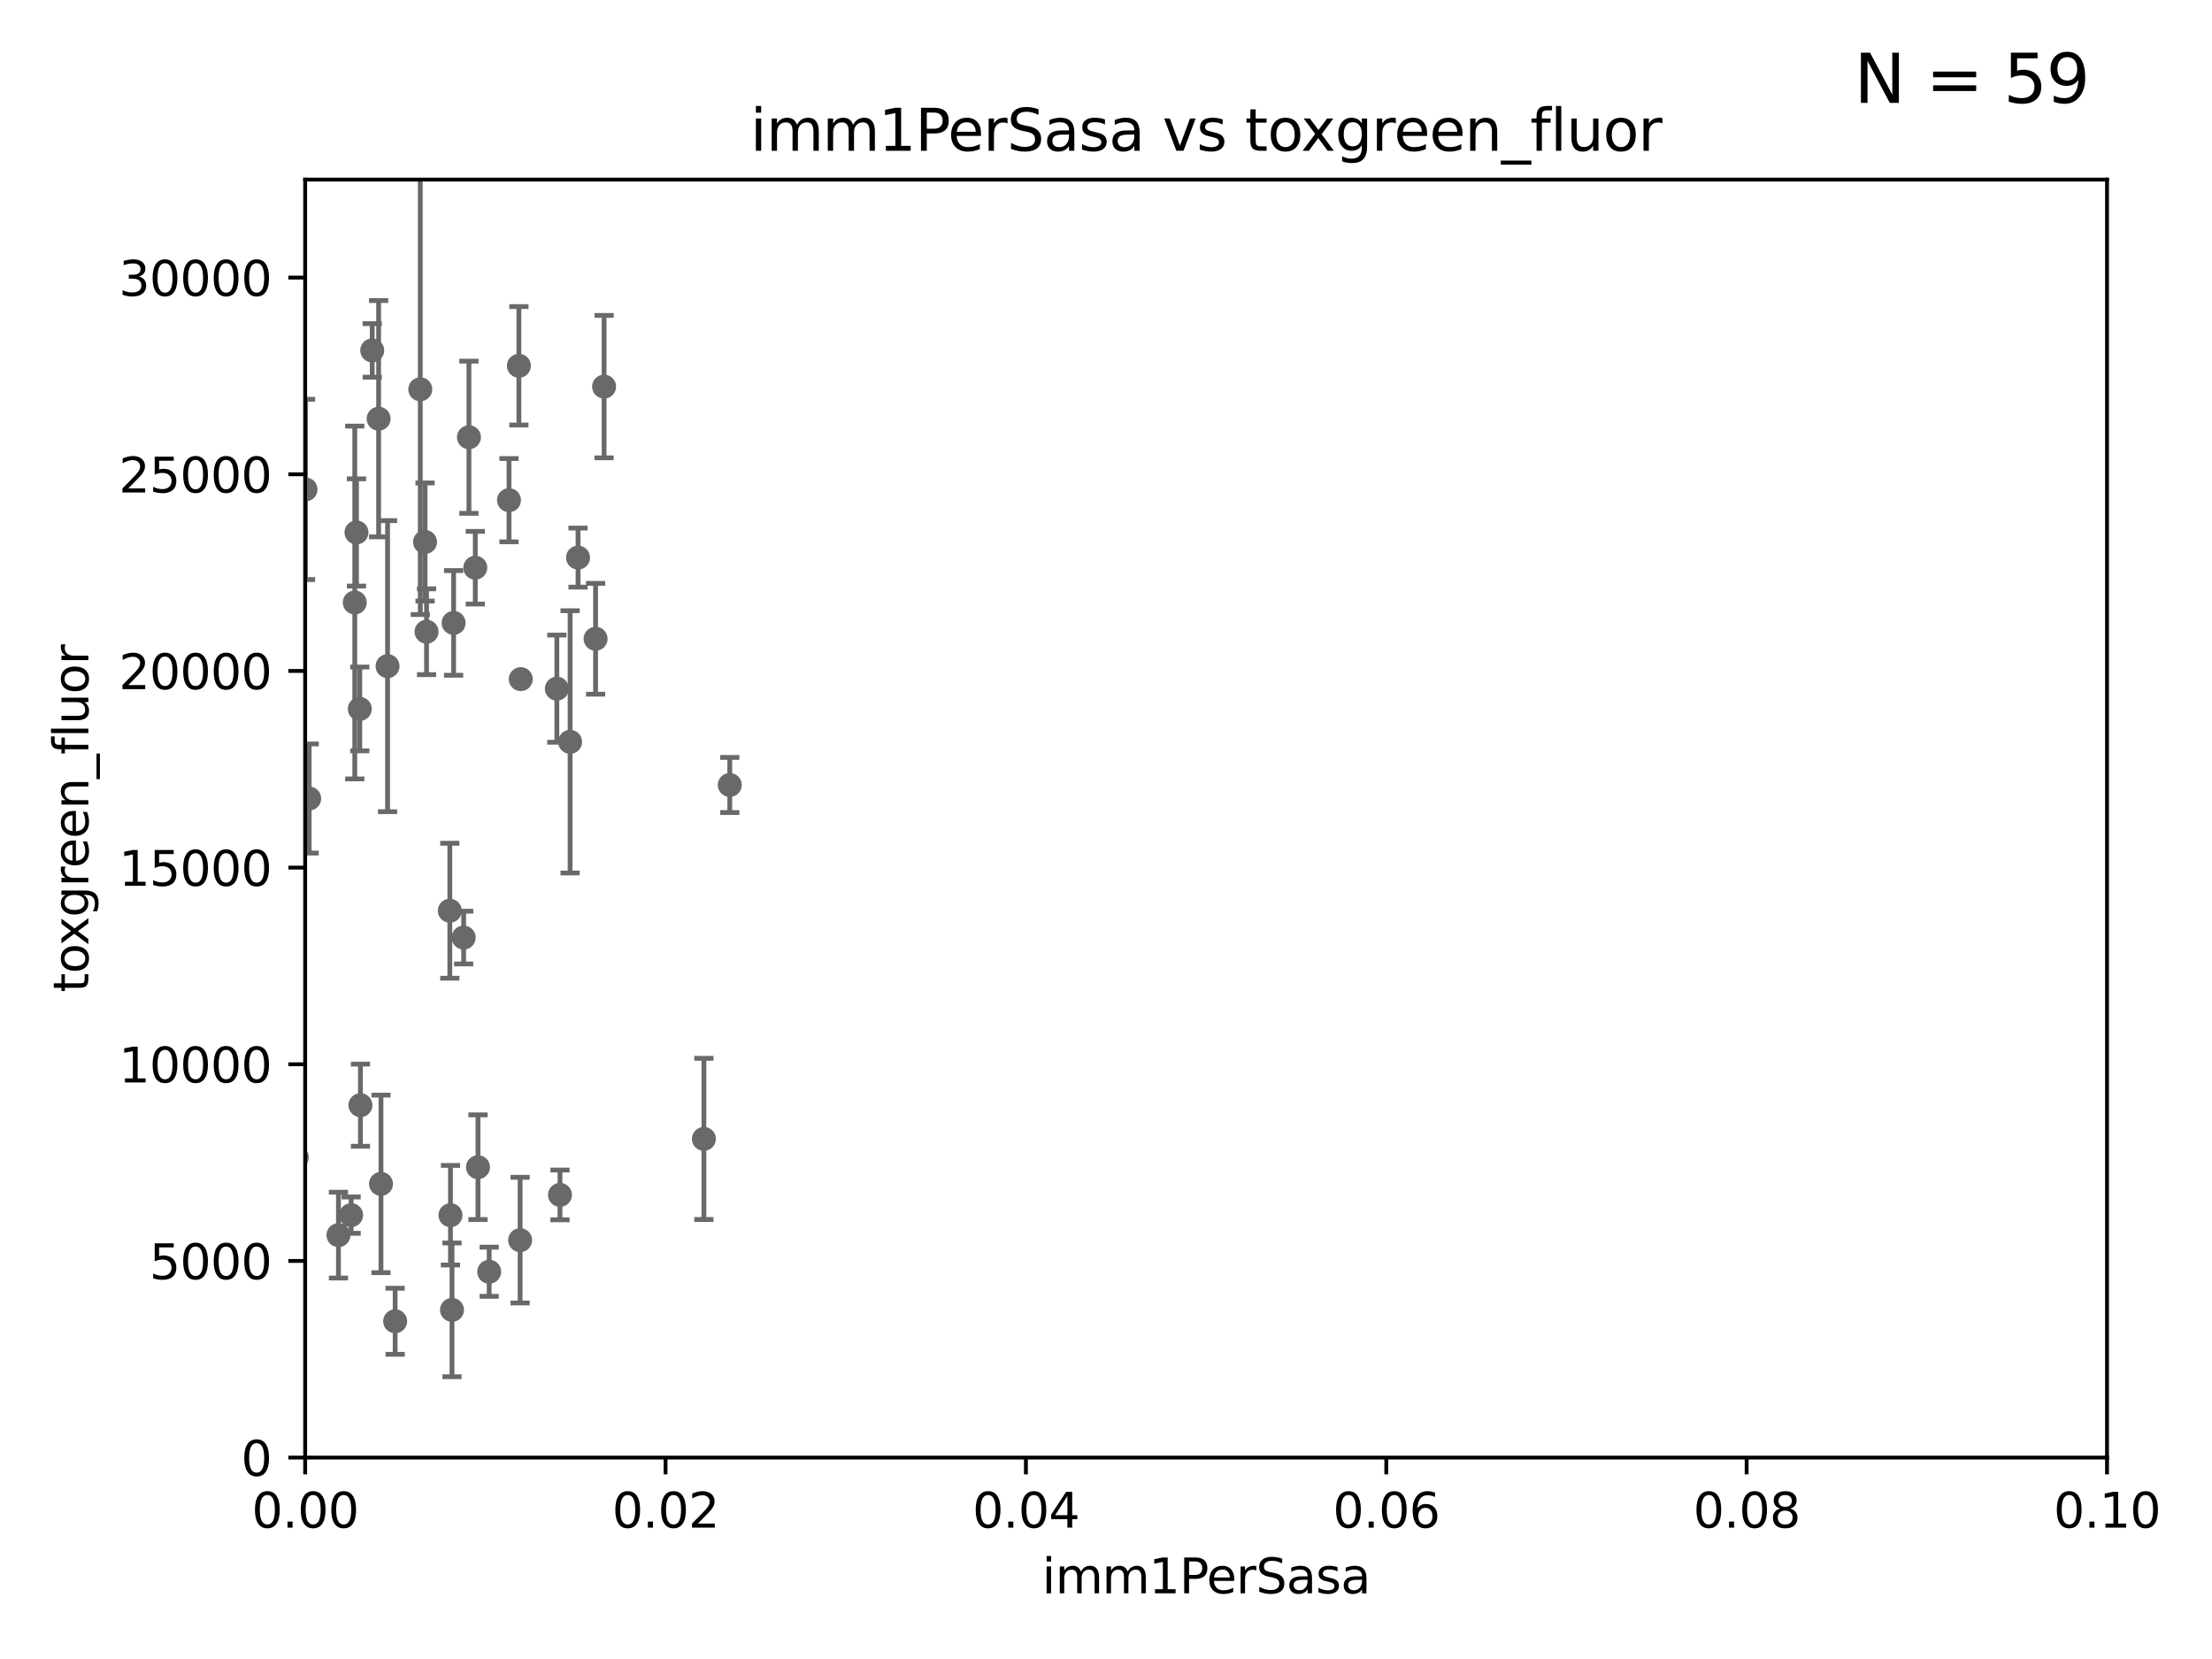 <?xml version="1.0" encoding="utf-8" standalone="no"?>
<!DOCTYPE svg PUBLIC "-//W3C//DTD SVG 1.1//EN"
  "http://www.w3.org/Graphics/SVG/1.1/DTD/svg11.dtd">
<svg xmlns:xlink="http://www.w3.org/1999/xlink" width="460.8pt" height="345.6pt" viewBox="0 0 460.8 345.6" xmlns="http://www.w3.org/2000/svg" version="1.1">
 <defs>
  <style type="text/css">*{stroke-linejoin: round; stroke-linecap: butt}</style>
 </defs>
 <g id="figure_1">
  <g id="patch_1">
   <path d="M 0 345.6 
L 460.8 345.6 
L 460.8 0 
L 0 0 
z
" style="fill: #ffffff"/>
  </g>
  <g id="axes_1">
   <g id="patch_2">
    <path d="M 63.571 303.64 
L 438.93 303.64 
L 438.93 37.411 
L 63.571 37.411 
z
" style="fill: #ffffff"/>
   </g>
   <g id="PathCollection_1">
    <defs>
     <path id="m3b011ec92b" d="M 0 1.118 
C 0.297 1.118 0.581 1 0.791 0.791 
C 1 0.581 1.118 0.297 1.118 0 
C 1.118 -0.297 1 -0.581 0.791 -0.791 
C 0.581 -1 0.297 -1.118 0 -1.118 
C -0.297 -1.118 -0.581 -1 -0.791 -0.791 
C -1 -0.581 -1.118 -0.297 -1.118 0 
C -1.118 0.297 -1 0.581 -0.791 0.791 
C -0.581 1 -0.297 1.118 0 1.118 
z
" style="stroke: #696969"/>
    </defs>
    <g clip-path="url(#p0e0532cfb4)">
     <use xlink:href="#m3b011ec92b" x="73.906" y="125.509" style="fill: #696969; stroke: #696969"/>
     <use xlink:href="#m3b011ec92b" x="75.087" y="230.229" style="fill: #696969; stroke: #696969"/>
     <use xlink:href="#m3b011ec92b" x="70.507" y="257.301" style="fill: #696969; stroke: #696969"/>
     <use xlink:href="#m3b011ec92b" x="54.248" y="210.288" style="fill: #696969; stroke: #696969"/>
     <use xlink:href="#m3b011ec92b" x="61.826" y="241.093" style="fill: #696969; stroke: #696969"/>
     <use xlink:href="#m3b011ec92b" x="27.76" y="265.024" style="fill: #696969; stroke: #696969"/>
     <use xlink:href="#m3b011ec92b" x="93.842" y="253.149" style="fill: #696969; stroke: #696969"/>
     <use xlink:href="#m3b011ec92b" x="57.575" y="190.438" style="fill: #696969; stroke: #696969"/>
     <use xlink:href="#m3b011ec92b" x="51.45" y="269.406" style="fill: #696969; stroke: #696969"/>
     <use xlink:href="#m3b011ec92b" x="55.434" y="257.085" style="fill: #696969; stroke: #696969"/>
     <use xlink:href="#m3b011ec92b" x="73.146" y="253.133" style="fill: #696969; stroke: #696969"/>
     <use xlink:href="#m3b011ec92b" x="99.012" y="118.266" style="fill: #696969; stroke: #696969"/>
     <use xlink:href="#m3b011ec92b" x="94.161" y="272.869" style="fill: #696969; stroke: #696969"/>
     <use xlink:href="#m3b011ec92b" x="64.408" y="166.347" style="fill: #696969; stroke: #696969"/>
     <use xlink:href="#m3b011ec92b" x="101.907" y="264.925" style="fill: #696969; stroke: #696969"/>
     <use xlink:href="#m3b011ec92b" x="36.19" y="264.79" style="fill: #696969; stroke: #696969"/>
     <use xlink:href="#m3b011ec92b" x="94.496" y="129.766" style="fill: #696969; stroke: #696969"/>
     <use xlink:href="#m3b011ec92b" x="-1" y="245.297" style="fill: #696969; stroke: #696969"/>
     <use xlink:href="#m3b011ec92b" x="-1" y="252.234" style="fill: #696969; stroke: #696969"/>
     <use xlink:href="#m3b011ec92b" x="82.317" y="275.246" style="fill: #696969; stroke: #696969"/>
     <use xlink:href="#m3b011ec92b" x="56.712" y="252.961" style="fill: #696969; stroke: #696969"/>
     <use xlink:href="#m3b011ec92b" x="79.367" y="246.624" style="fill: #696969; stroke: #696969"/>
     <use xlink:href="#m3b011ec92b" x="51.855" y="232.09" style="fill: #696969; stroke: #696969"/>
     <use xlink:href="#m3b011ec92b" x="28.228" y="263.297" style="fill: #696969; stroke: #696969"/>
     <use xlink:href="#m3b011ec92b" x="116.656" y="248.92" style="fill: #696969; stroke: #696969"/>
     <use xlink:href="#m3b011ec92b" x="108.353" y="258.348" style="fill: #696969; stroke: #696969"/>
     <use xlink:href="#m3b011ec92b" x="55.009" y="259.956" style="fill: #696969; stroke: #696969"/>
     <use xlink:href="#m3b011ec92b" x="14.47" y="271.55" style="fill: #696969; stroke: #696969"/>
     <use xlink:href="#m3b011ec92b" x="32.334" y="186.533" style="fill: #696969; stroke: #696969"/>
     <use xlink:href="#m3b011ec92b" x="53.511" y="240.88" style="fill: #696969; stroke: #696969"/>
     <use xlink:href="#m3b011ec92b" x="6.563" y="82.262" style="fill: #696969; stroke: #696969"/>
     <use xlink:href="#m3b011ec92b" x="74.952" y="147.686" style="fill: #696969; stroke: #696969"/>
     <use xlink:href="#m3b011ec92b" x="63.644" y="101.955" style="fill: #696969; stroke: #696969"/>
     <use xlink:href="#m3b011ec92b" x="43" y="61.614" style="fill: #696969; stroke: #696969"/>
     <use xlink:href="#m3b011ec92b" x="74.26" y="110.919" style="fill: #696969; stroke: #696969"/>
     <use xlink:href="#m3b011ec92b" x="50.92" y="160.369" style="fill: #696969; stroke: #696969"/>
     <use xlink:href="#m3b011ec92b" x="97.69" y="91.082" style="fill: #696969; stroke: #696969"/>
     <use xlink:href="#m3b011ec92b" x="51.465" y="139.191" style="fill: #696969; stroke: #696969"/>
     <use xlink:href="#m3b011ec92b" x="93.707" y="189.723" style="fill: #696969; stroke: #696969"/>
     <use xlink:href="#m3b011ec92b" x="118.76" y="154.541" style="fill: #696969; stroke: #696969"/>
     <use xlink:href="#m3b011ec92b" x="106.035" y="104.195" style="fill: #696969; stroke: #696969"/>
     <use xlink:href="#m3b011ec92b" x="80.738" y="138.771" style="fill: #696969; stroke: #696969"/>
     <use xlink:href="#m3b011ec92b" x="96.591" y="195.312" style="fill: #696969; stroke: #696969"/>
     <use xlink:href="#m3b011ec92b" x="78.875" y="87.224" style="fill: #696969; stroke: #696969"/>
     <use xlink:href="#m3b011ec92b" x="47.36" y="152.587" style="fill: #696969; stroke: #696969"/>
     <use xlink:href="#m3b011ec92b" x="116.002" y="143.465" style="fill: #696969; stroke: #696969"/>
     <use xlink:href="#m3b011ec92b" x="125.845" y="80.541" style="fill: #696969; stroke: #696969"/>
     <use xlink:href="#m3b011ec92b" x="108.485" y="141.474" style="fill: #696969; stroke: #696969"/>
     <use xlink:href="#m3b011ec92b" x="77.542" y="72.998" style="fill: #696969; stroke: #696969"/>
     <use xlink:href="#m3b011ec92b" x="88.857" y="131.6" style="fill: #696969; stroke: #696969"/>
     <use xlink:href="#m3b011ec92b" x="124.073" y="133.067" style="fill: #696969; stroke: #696969"/>
     <use xlink:href="#m3b011ec92b" x="120.418" y="116.159" style="fill: #696969; stroke: #696969"/>
     <use xlink:href="#m3b011ec92b" x="108.095" y="76.203" style="fill: #696969; stroke: #696969"/>
     <use xlink:href="#m3b011ec92b" x="87.552" y="81.098" style="fill: #696969; stroke: #696969"/>
     <use xlink:href="#m3b011ec92b" x="54.577" y="89.315" style="fill: #696969; stroke: #696969"/>
     <use xlink:href="#m3b011ec92b" x="33.457" y="171.128" style="fill: #696969; stroke: #696969"/>
     <use xlink:href="#m3b011ec92b" x="152.027" y="163.527" style="fill: #696969; stroke: #696969"/>
     <use xlink:href="#m3b011ec92b" x="146.633" y="237.254" style="fill: #696969; stroke: #696969"/>
     <use xlink:href="#m3b011ec92b" x="88.546" y="112.907" style="fill: #696969; stroke: #696969"/>
     <use xlink:href="#m3b011ec92b" x="99.572" y="243.15" style="fill: #696969; stroke: #696969"/>
    </g>
   </g>
   <g id="matplotlib.axis_1">
    <g id="xtick_1">
     <g id="line2d_1">
      <defs>
       <path id="m4832ae3481" d="M 0 0 
L 0 3.5 
" style="stroke: #000000; stroke-width: 0.8"/>
      </defs>
      <g>
       <use xlink:href="#m4832ae3481" x="63.571" y="303.64" style="stroke: #000000; stroke-width: 0.8"/>
      </g>
     </g>
     <g id="text_1">
      <!-- 0.00 -->
      <g transform="translate(52.438 318.238)scale(0.1 -0.1)">
       <defs>
        <path id="DejaVuSans-30" d="M 2034 4250 
Q 1547 4250 1301 3770 
Q 1056 3291 1056 2328 
Q 1056 1369 1301 889 
Q 1547 409 2034 409 
Q 2525 409 2770 889 
Q 3016 1369 3016 2328 
Q 3016 3291 2770 3770 
Q 2525 4250 2034 4250 
z
M 2034 4750 
Q 2819 4750 3233 4129 
Q 3647 3509 3647 2328 
Q 3647 1150 3233 529 
Q 2819 -91 2034 -91 
Q 1250 -91 836 529 
Q 422 1150 422 2328 
Q 422 3509 836 4129 
Q 1250 4750 2034 4750 
z
" transform="scale(0.016)"/>
        <path id="DejaVuSans-2e" d="M 684 794 
L 1344 794 
L 1344 0 
L 684 0 
L 684 794 
z
" transform="scale(0.016)"/>
       </defs>
       <use xlink:href="#DejaVuSans-30"/>
       <use xlink:href="#DejaVuSans-2e" x="63.623"/>
       <use xlink:href="#DejaVuSans-30" x="95.41"/>
       <use xlink:href="#DejaVuSans-30" x="159.033"/>
      </g>
     </g>
    </g>
    <g id="xtick_2">
     <g id="line2d_2">
      <g>
       <use xlink:href="#m4832ae3481" x="138.643" y="303.64" style="stroke: #000000; stroke-width: 0.8"/>
      </g>
     </g>
     <g id="text_2">
      <!-- 0.02 -->
      <g transform="translate(127.51 318.238)scale(0.1 -0.1)">
       <defs>
        <path id="DejaVuSans-32" d="M 1228 531 
L 3431 531 
L 3431 0 
L 469 0 
L 469 531 
Q 828 903 1448 1529 
Q 2069 2156 2228 2338 
Q 2531 2678 2651 2914 
Q 2772 3150 2772 3378 
Q 2772 3750 2511 3984 
Q 2250 4219 1831 4219 
Q 1534 4219 1204 4116 
Q 875 4013 500 3803 
L 500 4441 
Q 881 4594 1212 4672 
Q 1544 4750 1819 4750 
Q 2544 4750 2975 4387 
Q 3406 4025 3406 3419 
Q 3406 3131 3298 2873 
Q 3191 2616 2906 2266 
Q 2828 2175 2409 1742 
Q 1991 1309 1228 531 
z
" transform="scale(0.016)"/>
       </defs>
       <use xlink:href="#DejaVuSans-30"/>
       <use xlink:href="#DejaVuSans-2e" x="63.623"/>
       <use xlink:href="#DejaVuSans-30" x="95.41"/>
       <use xlink:href="#DejaVuSans-32" x="159.033"/>
      </g>
     </g>
    </g>
    <g id="xtick_3">
     <g id="line2d_3">
      <g>
       <use xlink:href="#m4832ae3481" x="213.715" y="303.64" style="stroke: #000000; stroke-width: 0.8"/>
      </g>
     </g>
     <g id="text_3">
      <!-- 0.04 -->
      <g transform="translate(202.582 318.238)scale(0.1 -0.1)">
       <defs>
        <path id="DejaVuSans-34" d="M 2419 4116 
L 825 1625 
L 2419 1625 
L 2419 4116 
z
M 2253 4666 
L 3047 4666 
L 3047 1625 
L 3713 1625 
L 3713 1100 
L 3047 1100 
L 3047 0 
L 2419 0 
L 2419 1100 
L 313 1100 
L 313 1709 
L 2253 4666 
z
" transform="scale(0.016)"/>
       </defs>
       <use xlink:href="#DejaVuSans-30"/>
       <use xlink:href="#DejaVuSans-2e" x="63.623"/>
       <use xlink:href="#DejaVuSans-30" x="95.41"/>
       <use xlink:href="#DejaVuSans-34" x="159.033"/>
      </g>
     </g>
    </g>
    <g id="xtick_4">
     <g id="line2d_4">
      <g>
       <use xlink:href="#m4832ae3481" x="288.786" y="303.64" style="stroke: #000000; stroke-width: 0.8"/>
      </g>
     </g>
     <g id="text_4">
      <!-- 0.06 -->
      <g transform="translate(277.654 318.238)scale(0.1 -0.1)">
       <defs>
        <path id="DejaVuSans-36" d="M 2113 2584 
Q 1688 2584 1439 2293 
Q 1191 2003 1191 1497 
Q 1191 994 1439 701 
Q 1688 409 2113 409 
Q 2538 409 2786 701 
Q 3034 994 3034 1497 
Q 3034 2003 2786 2293 
Q 2538 2584 2113 2584 
z
M 3366 4563 
L 3366 3988 
Q 3128 4100 2886 4159 
Q 2644 4219 2406 4219 
Q 1781 4219 1451 3797 
Q 1122 3375 1075 2522 
Q 1259 2794 1537 2939 
Q 1816 3084 2150 3084 
Q 2853 3084 3261 2657 
Q 3669 2231 3669 1497 
Q 3669 778 3244 343 
Q 2819 -91 2113 -91 
Q 1303 -91 875 529 
Q 447 1150 447 2328 
Q 447 3434 972 4092 
Q 1497 4750 2381 4750 
Q 2619 4750 2861 4703 
Q 3103 4656 3366 4563 
z
" transform="scale(0.016)"/>
       </defs>
       <use xlink:href="#DejaVuSans-30"/>
       <use xlink:href="#DejaVuSans-2e" x="63.623"/>
       <use xlink:href="#DejaVuSans-30" x="95.41"/>
       <use xlink:href="#DejaVuSans-36" x="159.033"/>
      </g>
     </g>
    </g>
    <g id="xtick_5">
     <g id="line2d_5">
      <g>
       <use xlink:href="#m4832ae3481" x="363.858" y="303.64" style="stroke: #000000; stroke-width: 0.8"/>
      </g>
     </g>
     <g id="text_5">
      <!-- 0.08 -->
      <g transform="translate(352.725 318.238)scale(0.1 -0.1)">
       <defs>
        <path id="DejaVuSans-38" d="M 2034 2216 
Q 1584 2216 1326 1975 
Q 1069 1734 1069 1313 
Q 1069 891 1326 650 
Q 1584 409 2034 409 
Q 2484 409 2743 651 
Q 3003 894 3003 1313 
Q 3003 1734 2745 1975 
Q 2488 2216 2034 2216 
z
M 1403 2484 
Q 997 2584 770 2862 
Q 544 3141 544 3541 
Q 544 4100 942 4425 
Q 1341 4750 2034 4750 
Q 2731 4750 3128 4425 
Q 3525 4100 3525 3541 
Q 3525 3141 3298 2862 
Q 3072 2584 2669 2484 
Q 3125 2378 3379 2068 
Q 3634 1759 3634 1313 
Q 3634 634 3220 271 
Q 2806 -91 2034 -91 
Q 1263 -91 848 271 
Q 434 634 434 1313 
Q 434 1759 690 2068 
Q 947 2378 1403 2484 
z
M 1172 3481 
Q 1172 3119 1398 2916 
Q 1625 2713 2034 2713 
Q 2441 2713 2670 2916 
Q 2900 3119 2900 3481 
Q 2900 3844 2670 4047 
Q 2441 4250 2034 4250 
Q 1625 4250 1398 4047 
Q 1172 3844 1172 3481 
z
" transform="scale(0.016)"/>
       </defs>
       <use xlink:href="#DejaVuSans-30"/>
       <use xlink:href="#DejaVuSans-2e" x="63.623"/>
       <use xlink:href="#DejaVuSans-30" x="95.41"/>
       <use xlink:href="#DejaVuSans-38" x="159.033"/>
      </g>
     </g>
    </g>
    <g id="xtick_6">
     <g id="line2d_6">
      <g>
       <use xlink:href="#m4832ae3481" x="438.93" y="303.64" style="stroke: #000000; stroke-width: 0.8"/>
      </g>
     </g>
     <g id="text_6">
      <!-- 0.10 -->
      <g transform="translate(427.797 318.238)scale(0.1 -0.1)">
       <defs>
        <path id="DejaVuSans-31" d="M 794 531 
L 1825 531 
L 1825 4091 
L 703 3866 
L 703 4441 
L 1819 4666 
L 2450 4666 
L 2450 531 
L 3481 531 
L 3481 0 
L 794 0 
L 794 531 
z
" transform="scale(0.016)"/>
       </defs>
       <use xlink:href="#DejaVuSans-30"/>
       <use xlink:href="#DejaVuSans-2e" x="63.623"/>
       <use xlink:href="#DejaVuSans-31" x="95.41"/>
       <use xlink:href="#DejaVuSans-30" x="159.033"/>
      </g>
     </g>
    </g>
    <g id="text_7">
     <!-- imm1PerSasa -->
     <g transform="translate(217.067 331.917)scale(0.1 -0.1)">
      <defs>
       <path id="DejaVuSans-69" d="M 603 3500 
L 1178 3500 
L 1178 0 
L 603 0 
L 603 3500 
z
M 603 4863 
L 1178 4863 
L 1178 4134 
L 603 4134 
L 603 4863 
z
" transform="scale(0.016)"/>
       <path id="DejaVuSans-6d" d="M 3328 2828 
Q 3544 3216 3844 3400 
Q 4144 3584 4550 3584 
Q 5097 3584 5394 3201 
Q 5691 2819 5691 2113 
L 5691 0 
L 5113 0 
L 5113 2094 
Q 5113 2597 4934 2840 
Q 4756 3084 4391 3084 
Q 3944 3084 3684 2787 
Q 3425 2491 3425 1978 
L 3425 0 
L 2847 0 
L 2847 2094 
Q 2847 2600 2669 2842 
Q 2491 3084 2119 3084 
Q 1678 3084 1418 2786 
Q 1159 2488 1159 1978 
L 1159 0 
L 581 0 
L 581 3500 
L 1159 3500 
L 1159 2956 
Q 1356 3278 1631 3431 
Q 1906 3584 2284 3584 
Q 2666 3584 2933 3390 
Q 3200 3197 3328 2828 
z
" transform="scale(0.016)"/>
       <path id="DejaVuSans-50" d="M 1259 4147 
L 1259 2394 
L 2053 2394 
Q 2494 2394 2734 2622 
Q 2975 2850 2975 3272 
Q 2975 3691 2734 3919 
Q 2494 4147 2053 4147 
L 1259 4147 
z
M 628 4666 
L 2053 4666 
Q 2838 4666 3239 4311 
Q 3641 3956 3641 3272 
Q 3641 2581 3239 2228 
Q 2838 1875 2053 1875 
L 1259 1875 
L 1259 0 
L 628 0 
L 628 4666 
z
" transform="scale(0.016)"/>
       <path id="DejaVuSans-65" d="M 3597 1894 
L 3597 1613 
L 953 1613 
Q 991 1019 1311 708 
Q 1631 397 2203 397 
Q 2534 397 2845 478 
Q 3156 559 3463 722 
L 3463 178 
Q 3153 47 2828 -22 
Q 2503 -91 2169 -91 
Q 1331 -91 842 396 
Q 353 884 353 1716 
Q 353 2575 817 3079 
Q 1281 3584 2069 3584 
Q 2775 3584 3186 3129 
Q 3597 2675 3597 1894 
z
M 3022 2063 
Q 3016 2534 2758 2815 
Q 2500 3097 2075 3097 
Q 1594 3097 1305 2825 
Q 1016 2553 972 2059 
L 3022 2063 
z
" transform="scale(0.016)"/>
       <path id="DejaVuSans-72" d="M 2631 2963 
Q 2534 3019 2420 3045 
Q 2306 3072 2169 3072 
Q 1681 3072 1420 2755 
Q 1159 2438 1159 1844 
L 1159 0 
L 581 0 
L 581 3500 
L 1159 3500 
L 1159 2956 
Q 1341 3275 1631 3429 
Q 1922 3584 2338 3584 
Q 2397 3584 2469 3576 
Q 2541 3569 2628 3553 
L 2631 2963 
z
" transform="scale(0.016)"/>
       <path id="DejaVuSans-53" d="M 3425 4513 
L 3425 3897 
Q 3066 4069 2747 4153 
Q 2428 4238 2131 4238 
Q 1616 4238 1336 4038 
Q 1056 3838 1056 3469 
Q 1056 3159 1242 3001 
Q 1428 2844 1947 2747 
L 2328 2669 
Q 3034 2534 3370 2195 
Q 3706 1856 3706 1288 
Q 3706 609 3251 259 
Q 2797 -91 1919 -91 
Q 1588 -91 1214 -16 
Q 841 59 441 206 
L 441 856 
Q 825 641 1194 531 
Q 1563 422 1919 422 
Q 2459 422 2753 634 
Q 3047 847 3047 1241 
Q 3047 1584 2836 1778 
Q 2625 1972 2144 2069 
L 1759 2144 
Q 1053 2284 737 2584 
Q 422 2884 422 3419 
Q 422 4038 858 4394 
Q 1294 4750 2059 4750 
Q 2388 4750 2728 4690 
Q 3069 4631 3425 4513 
z
" transform="scale(0.016)"/>
       <path id="DejaVuSans-61" d="M 2194 1759 
Q 1497 1759 1228 1600 
Q 959 1441 959 1056 
Q 959 750 1161 570 
Q 1363 391 1709 391 
Q 2188 391 2477 730 
Q 2766 1069 2766 1631 
L 2766 1759 
L 2194 1759 
z
M 3341 1997 
L 3341 0 
L 2766 0 
L 2766 531 
Q 2569 213 2275 61 
Q 1981 -91 1556 -91 
Q 1019 -91 701 211 
Q 384 513 384 1019 
Q 384 1609 779 1909 
Q 1175 2209 1959 2209 
L 2766 2209 
L 2766 2266 
Q 2766 2663 2505 2880 
Q 2244 3097 1772 3097 
Q 1472 3097 1187 3025 
Q 903 2953 641 2809 
L 641 3341 
Q 956 3463 1253 3523 
Q 1550 3584 1831 3584 
Q 2591 3584 2966 3190 
Q 3341 2797 3341 1997 
z
" transform="scale(0.016)"/>
       <path id="DejaVuSans-73" d="M 2834 3397 
L 2834 2853 
Q 2591 2978 2328 3040 
Q 2066 3103 1784 3103 
Q 1356 3103 1142 2972 
Q 928 2841 928 2578 
Q 928 2378 1081 2264 
Q 1234 2150 1697 2047 
L 1894 2003 
Q 2506 1872 2764 1633 
Q 3022 1394 3022 966 
Q 3022 478 2636 193 
Q 2250 -91 1575 -91 
Q 1294 -91 989 -36 
Q 684 19 347 128 
L 347 722 
Q 666 556 975 473 
Q 1284 391 1588 391 
Q 1994 391 2212 530 
Q 2431 669 2431 922 
Q 2431 1156 2273 1281 
Q 2116 1406 1581 1522 
L 1381 1569 
Q 847 1681 609 1914 
Q 372 2147 372 2553 
Q 372 3047 722 3315 
Q 1072 3584 1716 3584 
Q 2034 3584 2315 3537 
Q 2597 3491 2834 3397 
z
" transform="scale(0.016)"/>
      </defs>
      <use xlink:href="#DejaVuSans-69"/>
      <use xlink:href="#DejaVuSans-6d" x="27.783"/>
      <use xlink:href="#DejaVuSans-6d" x="125.195"/>
      <use xlink:href="#DejaVuSans-31" x="222.607"/>
      <use xlink:href="#DejaVuSans-50" x="286.23"/>
      <use xlink:href="#DejaVuSans-65" x="342.908"/>
      <use xlink:href="#DejaVuSans-72" x="404.432"/>
      <use xlink:href="#DejaVuSans-53" x="445.545"/>
      <use xlink:href="#DejaVuSans-61" x="509.021"/>
      <use xlink:href="#DejaVuSans-73" x="570.301"/>
      <use xlink:href="#DejaVuSans-61" x="622.4"/>
     </g>
    </g>
   </g>
   <g id="matplotlib.axis_2">
    <g id="ytick_1">
     <g id="line2d_7">
      <defs>
       <path id="mf6ebc8272b" d="M 0 0 
L -3.5 0 
" style="stroke: #000000; stroke-width: 0.8"/>
      </defs>
      <g>
       <use xlink:href="#mf6ebc8272b" x="63.571" y="303.64" style="stroke: #000000; stroke-width: 0.8"/>
      </g>
     </g>
     <g id="text_8">
      <!-- 0 -->
      <g transform="translate(50.209 307.439)scale(0.1 -0.1)">
       <use xlink:href="#DejaVuSans-30"/>
      </g>
     </g>
    </g>
    <g id="ytick_2">
     <g id="line2d_8">
      <g>
       <use xlink:href="#mf6ebc8272b" x="63.571" y="262.671" style="stroke: #000000; stroke-width: 0.8"/>
      </g>
     </g>
     <g id="text_9">
      <!-- 5000 -->
      <g transform="translate(31.121 266.471)scale(0.1 -0.1)">
       <defs>
        <path id="DejaVuSans-35" d="M 691 4666 
L 3169 4666 
L 3169 4134 
L 1269 4134 
L 1269 2991 
Q 1406 3038 1543 3061 
Q 1681 3084 1819 3084 
Q 2600 3084 3056 2656 
Q 3513 2228 3513 1497 
Q 3513 744 3044 326 
Q 2575 -91 1722 -91 
Q 1428 -91 1123 -41 
Q 819 9 494 109 
L 494 744 
Q 775 591 1075 516 
Q 1375 441 1709 441 
Q 2250 441 2565 725 
Q 2881 1009 2881 1497 
Q 2881 1984 2565 2268 
Q 2250 2553 1709 2553 
Q 1456 2553 1204 2497 
Q 953 2441 691 2322 
L 691 4666 
z
" transform="scale(0.016)"/>
       </defs>
       <use xlink:href="#DejaVuSans-35"/>
       <use xlink:href="#DejaVuSans-30" x="63.623"/>
       <use xlink:href="#DejaVuSans-30" x="127.246"/>
       <use xlink:href="#DejaVuSans-30" x="190.869"/>
      </g>
     </g>
    </g>
    <g id="ytick_3">
     <g id="line2d_9">
      <g>
       <use xlink:href="#mf6ebc8272b" x="63.571" y="221.703" style="stroke: #000000; stroke-width: 0.8"/>
      </g>
     </g>
     <g id="text_10">
      <!-- 10000 -->
      <g transform="translate(24.759 225.502)scale(0.1 -0.1)">
       <use xlink:href="#DejaVuSans-31"/>
       <use xlink:href="#DejaVuSans-30" x="63.623"/>
       <use xlink:href="#DejaVuSans-30" x="127.246"/>
       <use xlink:href="#DejaVuSans-30" x="190.869"/>
       <use xlink:href="#DejaVuSans-30" x="254.492"/>
      </g>
     </g>
    </g>
    <g id="ytick_4">
     <g id="line2d_10">
      <g>
       <use xlink:href="#mf6ebc8272b" x="63.571" y="180.734" style="stroke: #000000; stroke-width: 0.8"/>
      </g>
     </g>
     <g id="text_11">
      <!-- 15000 -->
      <g transform="translate(24.759 184.533)scale(0.1 -0.1)">
       <use xlink:href="#DejaVuSans-31"/>
       <use xlink:href="#DejaVuSans-35" x="63.623"/>
       <use xlink:href="#DejaVuSans-30" x="127.246"/>
       <use xlink:href="#DejaVuSans-30" x="190.869"/>
       <use xlink:href="#DejaVuSans-30" x="254.492"/>
      </g>
     </g>
    </g>
    <g id="ytick_5">
     <g id="line2d_11">
      <g>
       <use xlink:href="#mf6ebc8272b" x="63.571" y="139.765" style="stroke: #000000; stroke-width: 0.8"/>
      </g>
     </g>
     <g id="text_12">
      <!-- 20000 -->
      <g transform="translate(24.759 143.565)scale(0.1 -0.1)">
       <use xlink:href="#DejaVuSans-32"/>
       <use xlink:href="#DejaVuSans-30" x="63.623"/>
       <use xlink:href="#DejaVuSans-30" x="127.246"/>
       <use xlink:href="#DejaVuSans-30" x="190.869"/>
       <use xlink:href="#DejaVuSans-30" x="254.492"/>
      </g>
     </g>
    </g>
    <g id="ytick_6">
     <g id="line2d_12">
      <g>
       <use xlink:href="#mf6ebc8272b" x="63.571" y="98.797" style="stroke: #000000; stroke-width: 0.8"/>
      </g>
     </g>
     <g id="text_13">
      <!-- 25000 -->
      <g transform="translate(24.759 102.596)scale(0.1 -0.1)">
       <use xlink:href="#DejaVuSans-32"/>
       <use xlink:href="#DejaVuSans-35" x="63.623"/>
       <use xlink:href="#DejaVuSans-30" x="127.246"/>
       <use xlink:href="#DejaVuSans-30" x="190.869"/>
       <use xlink:href="#DejaVuSans-30" x="254.492"/>
      </g>
     </g>
    </g>
    <g id="ytick_7">
     <g id="line2d_13">
      <g>
       <use xlink:href="#mf6ebc8272b" x="63.571" y="57.828" style="stroke: #000000; stroke-width: 0.8"/>
      </g>
     </g>
     <g id="text_14">
      <!-- 30000 -->
      <g transform="translate(24.759 61.627)scale(0.1 -0.1)">
       <defs>
        <path id="DejaVuSans-33" d="M 2597 2516 
Q 3050 2419 3304 2112 
Q 3559 1806 3559 1356 
Q 3559 666 3084 287 
Q 2609 -91 1734 -91 
Q 1441 -91 1130 -33 
Q 819 25 488 141 
L 488 750 
Q 750 597 1062 519 
Q 1375 441 1716 441 
Q 2309 441 2620 675 
Q 2931 909 2931 1356 
Q 2931 1769 2642 2001 
Q 2353 2234 1838 2234 
L 1294 2234 
L 1294 2753 
L 1863 2753 
Q 2328 2753 2575 2939 
Q 2822 3125 2822 3475 
Q 2822 3834 2567 4026 
Q 2313 4219 1838 4219 
Q 1578 4219 1281 4162 
Q 984 4106 628 3988 
L 628 4550 
Q 988 4650 1302 4700 
Q 1616 4750 1894 4750 
Q 2613 4750 3031 4423 
Q 3450 4097 3450 3541 
Q 3450 3153 3228 2886 
Q 3006 2619 2597 2516 
z
" transform="scale(0.016)"/>
       </defs>
       <use xlink:href="#DejaVuSans-33"/>
       <use xlink:href="#DejaVuSans-30" x="63.623"/>
       <use xlink:href="#DejaVuSans-30" x="127.246"/>
       <use xlink:href="#DejaVuSans-30" x="190.869"/>
       <use xlink:href="#DejaVuSans-30" x="254.492"/>
      </g>
     </g>
    </g>
    <g id="text_15">
     <!-- toxgreen_fluor -->
     <g transform="translate(18.401 206.72)rotate(-90)scale(0.1 -0.1)">
      <defs>
       <path id="DejaVuSans-74" d="M 1172 4494 
L 1172 3500 
L 2356 3500 
L 2356 3053 
L 1172 3053 
L 1172 1153 
Q 1172 725 1289 603 
Q 1406 481 1766 481 
L 2356 481 
L 2356 0 
L 1766 0 
Q 1100 0 847 248 
Q 594 497 594 1153 
L 594 3053 
L 172 3053 
L 172 3500 
L 594 3500 
L 594 4494 
L 1172 4494 
z
" transform="scale(0.016)"/>
       <path id="DejaVuSans-6f" d="M 1959 3097 
Q 1497 3097 1228 2736 
Q 959 2375 959 1747 
Q 959 1119 1226 758 
Q 1494 397 1959 397 
Q 2419 397 2687 759 
Q 2956 1122 2956 1747 
Q 2956 2369 2687 2733 
Q 2419 3097 1959 3097 
z
M 1959 3584 
Q 2709 3584 3137 3096 
Q 3566 2609 3566 1747 
Q 3566 888 3137 398 
Q 2709 -91 1959 -91 
Q 1206 -91 779 398 
Q 353 888 353 1747 
Q 353 2609 779 3096 
Q 1206 3584 1959 3584 
z
" transform="scale(0.016)"/>
       <path id="DejaVuSans-78" d="M 3513 3500 
L 2247 1797 
L 3578 0 
L 2900 0 
L 1881 1375 
L 863 0 
L 184 0 
L 1544 1831 
L 300 3500 
L 978 3500 
L 1906 2253 
L 2834 3500 
L 3513 3500 
z
" transform="scale(0.016)"/>
       <path id="DejaVuSans-67" d="M 2906 1791 
Q 2906 2416 2648 2759 
Q 2391 3103 1925 3103 
Q 1463 3103 1205 2759 
Q 947 2416 947 1791 
Q 947 1169 1205 825 
Q 1463 481 1925 481 
Q 2391 481 2648 825 
Q 2906 1169 2906 1791 
z
M 3481 434 
Q 3481 -459 3084 -895 
Q 2688 -1331 1869 -1331 
Q 1566 -1331 1297 -1286 
Q 1028 -1241 775 -1147 
L 775 -588 
Q 1028 -725 1275 -790 
Q 1522 -856 1778 -856 
Q 2344 -856 2625 -561 
Q 2906 -266 2906 331 
L 2906 616 
Q 2728 306 2450 153 
Q 2172 0 1784 0 
Q 1141 0 747 490 
Q 353 981 353 1791 
Q 353 2603 747 3093 
Q 1141 3584 1784 3584 
Q 2172 3584 2450 3431 
Q 2728 3278 2906 2969 
L 2906 3500 
L 3481 3500 
L 3481 434 
z
" transform="scale(0.016)"/>
       <path id="DejaVuSans-6e" d="M 3513 2113 
L 3513 0 
L 2938 0 
L 2938 2094 
Q 2938 2591 2744 2837 
Q 2550 3084 2163 3084 
Q 1697 3084 1428 2787 
Q 1159 2491 1159 1978 
L 1159 0 
L 581 0 
L 581 3500 
L 1159 3500 
L 1159 2956 
Q 1366 3272 1645 3428 
Q 1925 3584 2291 3584 
Q 2894 3584 3203 3211 
Q 3513 2838 3513 2113 
z
" transform="scale(0.016)"/>
       <path id="DejaVuSans-5f" d="M 3263 -1063 
L 3263 -1509 
L -63 -1509 
L -63 -1063 
L 3263 -1063 
z
" transform="scale(0.016)"/>
       <path id="DejaVuSans-66" d="M 2375 4863 
L 2375 4384 
L 1825 4384 
Q 1516 4384 1395 4259 
Q 1275 4134 1275 3809 
L 1275 3500 
L 2222 3500 
L 2222 3053 
L 1275 3053 
L 1275 0 
L 697 0 
L 697 3053 
L 147 3053 
L 147 3500 
L 697 3500 
L 697 3744 
Q 697 4328 969 4595 
Q 1241 4863 1831 4863 
L 2375 4863 
z
" transform="scale(0.016)"/>
       <path id="DejaVuSans-6c" d="M 603 4863 
L 1178 4863 
L 1178 0 
L 603 0 
L 603 4863 
z
" transform="scale(0.016)"/>
       <path id="DejaVuSans-75" d="M 544 1381 
L 544 3500 
L 1119 3500 
L 1119 1403 
Q 1119 906 1312 657 
Q 1506 409 1894 409 
Q 2359 409 2629 706 
Q 2900 1003 2900 1516 
L 2900 3500 
L 3475 3500 
L 3475 0 
L 2900 0 
L 2900 538 
Q 2691 219 2414 64 
Q 2138 -91 1772 -91 
Q 1169 -91 856 284 
Q 544 659 544 1381 
z
M 1991 3584 
L 1991 3584 
z
" transform="scale(0.016)"/>
      </defs>
      <use xlink:href="#DejaVuSans-74"/>
      <use xlink:href="#DejaVuSans-6f" x="39.209"/>
      <use xlink:href="#DejaVuSans-78" x="97.266"/>
      <use xlink:href="#DejaVuSans-67" x="156.445"/>
      <use xlink:href="#DejaVuSans-72" x="219.922"/>
      <use xlink:href="#DejaVuSans-65" x="258.785"/>
      <use xlink:href="#DejaVuSans-65" x="320.309"/>
      <use xlink:href="#DejaVuSans-6e" x="381.832"/>
      <use xlink:href="#DejaVuSans-5f" x="445.211"/>
      <use xlink:href="#DejaVuSans-66" x="495.211"/>
      <use xlink:href="#DejaVuSans-6c" x="530.416"/>
      <use xlink:href="#DejaVuSans-75" x="558.199"/>
      <use xlink:href="#DejaVuSans-6f" x="621.578"/>
      <use xlink:href="#DejaVuSans-72" x="682.76"/>
     </g>
    </g>
   </g>
   <g id="LineCollection_1">
    <path d="M 73.906 162.255 
L 73.906 88.762 
" clip-path="url(#p0e0532cfb4)" style="fill: none; stroke: #696969"/>
    <path d="M 75.087 238.785 
L 75.087 221.673 
" clip-path="url(#p0e0532cfb4)" style="fill: none; stroke: #696969"/>
    <path d="M 70.507 266.241 
L 70.507 248.361 
" clip-path="url(#p0e0532cfb4)" style="fill: none; stroke: #696969"/>
    <path d="M 54.248 226.132 
L 54.248 194.444 
" clip-path="url(#p0e0532cfb4)" style="fill: none; stroke: #696969"/>
    <path d="M 61.826 245.196 
L 61.826 236.99 
" clip-path="url(#p0e0532cfb4)" style="fill: none; stroke: #696969"/>
    <path d="M 27.76 273.454 
L 27.76 256.593 
" clip-path="url(#p0e0532cfb4)" style="fill: none; stroke: #696969"/>
    <path d="M 93.842 263.523 
L 93.842 242.776 
" clip-path="url(#p0e0532cfb4)" style="fill: none; stroke: #696969"/>
    <path d="M 57.575 200.257 
L 57.575 180.619 
" clip-path="url(#p0e0532cfb4)" style="fill: none; stroke: #696969"/>
    <path d="M 51.45 282.706 
L 51.45 256.106 
" clip-path="url(#p0e0532cfb4)" style="fill: none; stroke: #696969"/>
    <path d="M 55.434 263.413 
L 55.434 250.757 
" clip-path="url(#p0e0532cfb4)" style="fill: none; stroke: #696969"/>
    <path d="M 73.146 256.918 
L 73.146 249.349 
" clip-path="url(#p0e0532cfb4)" style="fill: none; stroke: #696969"/>
    <path d="M 99.012 125.834 
L 99.012 110.698 
" clip-path="url(#p0e0532cfb4)" style="fill: none; stroke: #696969"/>
    <path d="M 94.161 286.796 
L 94.161 258.942 
" clip-path="url(#p0e0532cfb4)" style="fill: none; stroke: #696969"/>
    <path d="M 64.408 177.709 
L 64.408 154.985 
" clip-path="url(#p0e0532cfb4)" style="fill: none; stroke: #696969"/>
    <path d="M 101.907 270.044 
L 101.907 259.806 
" clip-path="url(#p0e0532cfb4)" style="fill: none; stroke: #696969"/>
    <path d="M 36.19 270.816 
L 36.19 258.763 
" clip-path="url(#p0e0532cfb4)" style="fill: none; stroke: #696969"/>
    <path d="M 94.496 140.669 
L 94.496 118.863 
" clip-path="url(#p0e0532cfb4)" style="fill: none; stroke: #696969"/>
    <path clip-path="url(#p0e0532cfb4)" style="fill: none; stroke: #696969"/>
    <path d="M 82.317 282.127 
L 82.317 268.365 
" clip-path="url(#p0e0532cfb4)" style="fill: none; stroke: #696969"/>
    <path d="M 56.712 270.246 
L 56.712 235.677 
" clip-path="url(#p0e0532cfb4)" style="fill: none; stroke: #696969"/>
    <path d="M 79.367 265.118 
L 79.367 228.129 
" clip-path="url(#p0e0532cfb4)" style="fill: none; stroke: #696969"/>
    <path d="M 51.855 235.405 
L 51.855 228.775 
" clip-path="url(#p0e0532cfb4)" style="fill: none; stroke: #696969"/>
    <path d="M 28.228 278.478 
L 28.228 248.116 
" clip-path="url(#p0e0532cfb4)" style="fill: none; stroke: #696969"/>
    <path d="M 116.656 254.105 
L 116.656 243.736 
" clip-path="url(#p0e0532cfb4)" style="fill: none; stroke: #696969"/>
    <path d="M 108.353 271.439 
L 108.353 245.257 
" clip-path="url(#p0e0532cfb4)" style="fill: none; stroke: #696969"/>
    <path d="M 55.009 277.177 
L 55.009 242.735 
" clip-path="url(#p0e0532cfb4)" style="fill: none; stroke: #696969"/>
    <path d="M 14.47 288.266 
L 14.47 254.833 
" clip-path="url(#p0e0532cfb4)" style="fill: none; stroke: #696969"/>
    <path d="M 32.334 191.37 
L 32.334 181.696 
" clip-path="url(#p0e0532cfb4)" style="fill: none; stroke: #696969"/>
    <path d="M 53.511 249.035 
L 53.511 232.726 
" clip-path="url(#p0e0532cfb4)" style="fill: none; stroke: #696969"/>
    <path d="M 6.563 91.234 
L 6.563 73.289 
" clip-path="url(#p0e0532cfb4)" style="fill: none; stroke: #696969"/>
    <path d="M 74.952 156.417 
L 74.952 138.955 
" clip-path="url(#p0e0532cfb4)" style="fill: none; stroke: #696969"/>
    <path d="M 63.644 120.729 
L 63.644 83.18 
" clip-path="url(#p0e0532cfb4)" style="fill: none; stroke: #696969"/>
    <path d="M 43 81.635 
L 43 41.592 
" clip-path="url(#p0e0532cfb4)" style="fill: none; stroke: #696969"/>
    <path d="M 74.26 122.089 
L 74.26 99.75 
" clip-path="url(#p0e0532cfb4)" style="fill: none; stroke: #696969"/>
    <path d="M 50.92 172.068 
L 50.92 148.671 
" clip-path="url(#p0e0532cfb4)" style="fill: none; stroke: #696969"/>
    <path d="M 97.69 106.933 
L 97.69 75.23 
" clip-path="url(#p0e0532cfb4)" style="fill: none; stroke: #696969"/>
    <path d="M 51.465 145.954 
L 51.465 132.427 
" clip-path="url(#p0e0532cfb4)" style="fill: none; stroke: #696969"/>
    <path d="M 93.707 203.775 
L 93.707 175.67 
" clip-path="url(#p0e0532cfb4)" style="fill: none; stroke: #696969"/>
    <path d="M 118.76 181.855 
L 118.76 127.226 
" clip-path="url(#p0e0532cfb4)" style="fill: none; stroke: #696969"/>
    <path d="M 106.035 112.869 
L 106.035 95.521 
" clip-path="url(#p0e0532cfb4)" style="fill: none; stroke: #696969"/>
    <path d="M 80.738 169.09 
L 80.738 108.452 
" clip-path="url(#p0e0532cfb4)" style="fill: none; stroke: #696969"/>
    <path d="M 96.591 200.808 
L 96.591 189.816 
" clip-path="url(#p0e0532cfb4)" style="fill: none; stroke: #696969"/>
    <path d="M 78.875 111.836 
L 78.875 62.613 
" clip-path="url(#p0e0532cfb4)" style="fill: none; stroke: #696969"/>
    <path d="M 47.36 176.329 
L 47.36 128.846 
" clip-path="url(#p0e0532cfb4)" style="fill: none; stroke: #696969"/>
    <path d="M 116.002 154.63 
L 116.002 132.301 
" clip-path="url(#p0e0532cfb4)" style="fill: none; stroke: #696969"/>
    <path d="M 125.845 95.371 
L 125.845 65.712 
" clip-path="url(#p0e0532cfb4)" style="fill: none; stroke: #696969"/>
    <path d="M 108.485 142.034 
L 108.485 140.914 
" clip-path="url(#p0e0532cfb4)" style="fill: none; stroke: #696969"/>
    <path d="M 77.542 78.578 
L 77.542 67.418 
" clip-path="url(#p0e0532cfb4)" style="fill: none; stroke: #696969"/>
    <path d="M 88.857 140.539 
L 88.857 122.66 
" clip-path="url(#p0e0532cfb4)" style="fill: none; stroke: #696969"/>
    <path d="M 124.073 144.611 
L 124.073 121.524 
" clip-path="url(#p0e0532cfb4)" style="fill: none; stroke: #696969"/>
    <path d="M 120.418 122.307 
L 120.418 110.011 
" clip-path="url(#p0e0532cfb4)" style="fill: none; stroke: #696969"/>
    <path d="M 108.095 88.537 
L 108.095 63.869 
" clip-path="url(#p0e0532cfb4)" style="fill: none; stroke: #696969"/>
    <path d="M 87.552 128.025 
L 87.552 34.171 
" clip-path="url(#p0e0532cfb4)" style="fill: none; stroke: #696969"/>
    <path d="M 54.577 93.312 
L 54.577 85.319 
" clip-path="url(#p0e0532cfb4)" style="fill: none; stroke: #696969"/>
    <path d="M 33.457 191.672 
L 33.457 150.583 
" clip-path="url(#p0e0532cfb4)" style="fill: none; stroke: #696969"/>
    <path d="M 152.027 169.267 
L 152.027 157.787 
" clip-path="url(#p0e0532cfb4)" style="fill: none; stroke: #696969"/>
    <path d="M 146.633 254.043 
L 146.633 220.465 
" clip-path="url(#p0e0532cfb4)" style="fill: none; stroke: #696969"/>
    <path d="M 88.546 125.21 
L 88.546 100.604 
" clip-path="url(#p0e0532cfb4)" style="fill: none; stroke: #696969"/>
    <path d="M 99.572 254.054 
L 99.572 232.245 
" clip-path="url(#p0e0532cfb4)" style="fill: none; stroke: #696969"/>
   </g>
   <g id="line2d_14">
    <defs>
     <path id="mf5a836c0af" d="M 2 0 
L -2 -0 
" style="stroke: #696969"/>
    </defs>
    <g clip-path="url(#p0e0532cfb4)">
     <use xlink:href="#mf5a836c0af" x="73.906" y="162.255" style="fill: #696969; stroke: #696969"/>
     <use xlink:href="#mf5a836c0af" x="75.087" y="238.785" style="fill: #696969; stroke: #696969"/>
     <use xlink:href="#mf5a836c0af" x="70.507" y="266.241" style="fill: #696969; stroke: #696969"/>
     <use xlink:href="#mf5a836c0af" x="54.248" y="226.132" style="fill: #696969; stroke: #696969"/>
     <use xlink:href="#mf5a836c0af" x="61.826" y="245.196" style="fill: #696969; stroke: #696969"/>
     <use xlink:href="#mf5a836c0af" x="27.76" y="273.454" style="fill: #696969; stroke: #696969"/>
     <use xlink:href="#mf5a836c0af" x="93.842" y="263.523" style="fill: #696969; stroke: #696969"/>
     <use xlink:href="#mf5a836c0af" x="57.575" y="200.257" style="fill: #696969; stroke: #696969"/>
     <use xlink:href="#mf5a836c0af" x="51.45" y="282.706" style="fill: #696969; stroke: #696969"/>
     <use xlink:href="#mf5a836c0af" x="55.434" y="263.413" style="fill: #696969; stroke: #696969"/>
     <use xlink:href="#mf5a836c0af" x="73.146" y="256.918" style="fill: #696969; stroke: #696969"/>
     <use xlink:href="#mf5a836c0af" x="99.012" y="125.834" style="fill: #696969; stroke: #696969"/>
     <use xlink:href="#mf5a836c0af" x="94.161" y="286.796" style="fill: #696969; stroke: #696969"/>
     <use xlink:href="#mf5a836c0af" x="64.408" y="177.709" style="fill: #696969; stroke: #696969"/>
     <use xlink:href="#mf5a836c0af" x="101.907" y="270.044" style="fill: #696969; stroke: #696969"/>
     <use xlink:href="#mf5a836c0af" x="36.19" y="270.816" style="fill: #696969; stroke: #696969"/>
     <use xlink:href="#mf5a836c0af" x="94.496" y="140.669" style="fill: #696969; stroke: #696969"/>
     <use xlink:href="#mf5a836c0af" x="-1" y="257.195" style="fill: #696969; stroke: #696969"/>
     <use xlink:href="#mf5a836c0af" x="-1" y="263.912" style="fill: #696969; stroke: #696969"/>
     <use xlink:href="#mf5a836c0af" x="82.317" y="282.127" style="fill: #696969; stroke: #696969"/>
     <use xlink:href="#mf5a836c0af" x="56.712" y="270.246" style="fill: #696969; stroke: #696969"/>
     <use xlink:href="#mf5a836c0af" x="79.367" y="265.118" style="fill: #696969; stroke: #696969"/>
     <use xlink:href="#mf5a836c0af" x="51.855" y="235.405" style="fill: #696969; stroke: #696969"/>
     <use xlink:href="#mf5a836c0af" x="28.228" y="278.478" style="fill: #696969; stroke: #696969"/>
     <use xlink:href="#mf5a836c0af" x="116.656" y="254.105" style="fill: #696969; stroke: #696969"/>
     <use xlink:href="#mf5a836c0af" x="108.353" y="271.439" style="fill: #696969; stroke: #696969"/>
     <use xlink:href="#mf5a836c0af" x="55.009" y="277.177" style="fill: #696969; stroke: #696969"/>
     <use xlink:href="#mf5a836c0af" x="14.47" y="288.266" style="fill: #696969; stroke: #696969"/>
     <use xlink:href="#mf5a836c0af" x="32.334" y="191.37" style="fill: #696969; stroke: #696969"/>
     <use xlink:href="#mf5a836c0af" x="53.511" y="249.035" style="fill: #696969; stroke: #696969"/>
     <use xlink:href="#mf5a836c0af" x="6.563" y="91.234" style="fill: #696969; stroke: #696969"/>
     <use xlink:href="#mf5a836c0af" x="74.952" y="156.417" style="fill: #696969; stroke: #696969"/>
     <use xlink:href="#mf5a836c0af" x="63.644" y="120.729" style="fill: #696969; stroke: #696969"/>
     <use xlink:href="#mf5a836c0af" x="43" y="81.635" style="fill: #696969; stroke: #696969"/>
     <use xlink:href="#mf5a836c0af" x="74.26" y="122.089" style="fill: #696969; stroke: #696969"/>
     <use xlink:href="#mf5a836c0af" x="50.92" y="172.068" style="fill: #696969; stroke: #696969"/>
     <use xlink:href="#mf5a836c0af" x="97.69" y="106.933" style="fill: #696969; stroke: #696969"/>
     <use xlink:href="#mf5a836c0af" x="51.465" y="145.954" style="fill: #696969; stroke: #696969"/>
     <use xlink:href="#mf5a836c0af" x="93.707" y="203.775" style="fill: #696969; stroke: #696969"/>
     <use xlink:href="#mf5a836c0af" x="118.76" y="181.855" style="fill: #696969; stroke: #696969"/>
     <use xlink:href="#mf5a836c0af" x="106.035" y="112.869" style="fill: #696969; stroke: #696969"/>
     <use xlink:href="#mf5a836c0af" x="80.738" y="169.09" style="fill: #696969; stroke: #696969"/>
     <use xlink:href="#mf5a836c0af" x="96.591" y="200.808" style="fill: #696969; stroke: #696969"/>
     <use xlink:href="#mf5a836c0af" x="78.875" y="111.836" style="fill: #696969; stroke: #696969"/>
     <use xlink:href="#mf5a836c0af" x="47.36" y="176.329" style="fill: #696969; stroke: #696969"/>
     <use xlink:href="#mf5a836c0af" x="116.002" y="154.63" style="fill: #696969; stroke: #696969"/>
     <use xlink:href="#mf5a836c0af" x="125.845" y="95.371" style="fill: #696969; stroke: #696969"/>
     <use xlink:href="#mf5a836c0af" x="108.485" y="142.034" style="fill: #696969; stroke: #696969"/>
     <use xlink:href="#mf5a836c0af" x="77.542" y="78.578" style="fill: #696969; stroke: #696969"/>
     <use xlink:href="#mf5a836c0af" x="88.857" y="140.539" style="fill: #696969; stroke: #696969"/>
     <use xlink:href="#mf5a836c0af" x="124.073" y="144.611" style="fill: #696969; stroke: #696969"/>
     <use xlink:href="#mf5a836c0af" x="120.418" y="122.307" style="fill: #696969; stroke: #696969"/>
     <use xlink:href="#mf5a836c0af" x="108.095" y="88.537" style="fill: #696969; stroke: #696969"/>
     <use xlink:href="#mf5a836c0af" x="87.552" y="128.025" style="fill: #696969; stroke: #696969"/>
     <use xlink:href="#mf5a836c0af" x="54.577" y="93.312" style="fill: #696969; stroke: #696969"/>
     <use xlink:href="#mf5a836c0af" x="33.457" y="191.672" style="fill: #696969; stroke: #696969"/>
     <use xlink:href="#mf5a836c0af" x="152.027" y="169.267" style="fill: #696969; stroke: #696969"/>
     <use xlink:href="#mf5a836c0af" x="146.633" y="254.043" style="fill: #696969; stroke: #696969"/>
     <use xlink:href="#mf5a836c0af" x="88.546" y="125.21" style="fill: #696969; stroke: #696969"/>
     <use xlink:href="#mf5a836c0af" x="99.572" y="254.054" style="fill: #696969; stroke: #696969"/>
    </g>
   </g>
   <g id="line2d_15">
    <g clip-path="url(#p0e0532cfb4)">
     <use xlink:href="#mf5a836c0af" x="73.906" y="88.762" style="fill: #696969; stroke: #696969"/>
     <use xlink:href="#mf5a836c0af" x="75.087" y="221.673" style="fill: #696969; stroke: #696969"/>
     <use xlink:href="#mf5a836c0af" x="70.507" y="248.361" style="fill: #696969; stroke: #696969"/>
     <use xlink:href="#mf5a836c0af" x="54.248" y="194.444" style="fill: #696969; stroke: #696969"/>
     <use xlink:href="#mf5a836c0af" x="61.826" y="236.99" style="fill: #696969; stroke: #696969"/>
     <use xlink:href="#mf5a836c0af" x="27.76" y="256.593" style="fill: #696969; stroke: #696969"/>
     <use xlink:href="#mf5a836c0af" x="93.842" y="242.776" style="fill: #696969; stroke: #696969"/>
     <use xlink:href="#mf5a836c0af" x="57.575" y="180.619" style="fill: #696969; stroke: #696969"/>
     <use xlink:href="#mf5a836c0af" x="51.45" y="256.106" style="fill: #696969; stroke: #696969"/>
     <use xlink:href="#mf5a836c0af" x="55.434" y="250.757" style="fill: #696969; stroke: #696969"/>
     <use xlink:href="#mf5a836c0af" x="73.146" y="249.349" style="fill: #696969; stroke: #696969"/>
     <use xlink:href="#mf5a836c0af" x="99.012" y="110.698" style="fill: #696969; stroke: #696969"/>
     <use xlink:href="#mf5a836c0af" x="94.161" y="258.942" style="fill: #696969; stroke: #696969"/>
     <use xlink:href="#mf5a836c0af" x="64.408" y="154.985" style="fill: #696969; stroke: #696969"/>
     <use xlink:href="#mf5a836c0af" x="101.907" y="259.806" style="fill: #696969; stroke: #696969"/>
     <use xlink:href="#mf5a836c0af" x="36.19" y="258.763" style="fill: #696969; stroke: #696969"/>
     <use xlink:href="#mf5a836c0af" x="94.496" y="118.863" style="fill: #696969; stroke: #696969"/>
     <use xlink:href="#mf5a836c0af" x="-1" y="233.4" style="fill: #696969; stroke: #696969"/>
     <use xlink:href="#mf5a836c0af" x="-1" y="240.557" style="fill: #696969; stroke: #696969"/>
     <use xlink:href="#mf5a836c0af" x="82.317" y="268.365" style="fill: #696969; stroke: #696969"/>
     <use xlink:href="#mf5a836c0af" x="56.712" y="235.677" style="fill: #696969; stroke: #696969"/>
     <use xlink:href="#mf5a836c0af" x="79.367" y="228.129" style="fill: #696969; stroke: #696969"/>
     <use xlink:href="#mf5a836c0af" x="51.855" y="228.775" style="fill: #696969; stroke: #696969"/>
     <use xlink:href="#mf5a836c0af" x="28.228" y="248.116" style="fill: #696969; stroke: #696969"/>
     <use xlink:href="#mf5a836c0af" x="116.656" y="243.736" style="fill: #696969; stroke: #696969"/>
     <use xlink:href="#mf5a836c0af" x="108.353" y="245.257" style="fill: #696969; stroke: #696969"/>
     <use xlink:href="#mf5a836c0af" x="55.009" y="242.735" style="fill: #696969; stroke: #696969"/>
     <use xlink:href="#mf5a836c0af" x="14.47" y="254.833" style="fill: #696969; stroke: #696969"/>
     <use xlink:href="#mf5a836c0af" x="32.334" y="181.696" style="fill: #696969; stroke: #696969"/>
     <use xlink:href="#mf5a836c0af" x="53.511" y="232.726" style="fill: #696969; stroke: #696969"/>
     <use xlink:href="#mf5a836c0af" x="6.563" y="73.289" style="fill: #696969; stroke: #696969"/>
     <use xlink:href="#mf5a836c0af" x="74.952" y="138.955" style="fill: #696969; stroke: #696969"/>
     <use xlink:href="#mf5a836c0af" x="63.644" y="83.18" style="fill: #696969; stroke: #696969"/>
     <use xlink:href="#mf5a836c0af" x="43" y="41.592" style="fill: #696969; stroke: #696969"/>
     <use xlink:href="#mf5a836c0af" x="74.26" y="99.75" style="fill: #696969; stroke: #696969"/>
     <use xlink:href="#mf5a836c0af" x="50.92" y="148.671" style="fill: #696969; stroke: #696969"/>
     <use xlink:href="#mf5a836c0af" x="97.69" y="75.23" style="fill: #696969; stroke: #696969"/>
     <use xlink:href="#mf5a836c0af" x="51.465" y="132.427" style="fill: #696969; stroke: #696969"/>
     <use xlink:href="#mf5a836c0af" x="93.707" y="175.67" style="fill: #696969; stroke: #696969"/>
     <use xlink:href="#mf5a836c0af" x="118.76" y="127.226" style="fill: #696969; stroke: #696969"/>
     <use xlink:href="#mf5a836c0af" x="106.035" y="95.521" style="fill: #696969; stroke: #696969"/>
     <use xlink:href="#mf5a836c0af" x="80.738" y="108.452" style="fill: #696969; stroke: #696969"/>
     <use xlink:href="#mf5a836c0af" x="96.591" y="189.816" style="fill: #696969; stroke: #696969"/>
     <use xlink:href="#mf5a836c0af" x="78.875" y="62.613" style="fill: #696969; stroke: #696969"/>
     <use xlink:href="#mf5a836c0af" x="47.36" y="128.846" style="fill: #696969; stroke: #696969"/>
     <use xlink:href="#mf5a836c0af" x="116.002" y="132.301" style="fill: #696969; stroke: #696969"/>
     <use xlink:href="#mf5a836c0af" x="125.845" y="65.712" style="fill: #696969; stroke: #696969"/>
     <use xlink:href="#mf5a836c0af" x="108.485" y="140.914" style="fill: #696969; stroke: #696969"/>
     <use xlink:href="#mf5a836c0af" x="77.542" y="67.418" style="fill: #696969; stroke: #696969"/>
     <use xlink:href="#mf5a836c0af" x="88.857" y="122.66" style="fill: #696969; stroke: #696969"/>
     <use xlink:href="#mf5a836c0af" x="124.073" y="121.524" style="fill: #696969; stroke: #696969"/>
     <use xlink:href="#mf5a836c0af" x="120.418" y="110.011" style="fill: #696969; stroke: #696969"/>
     <use xlink:href="#mf5a836c0af" x="108.095" y="63.869" style="fill: #696969; stroke: #696969"/>
     <use xlink:href="#mf5a836c0af" x="87.552" y="34.171" style="fill: #696969; stroke: #696969"/>
     <use xlink:href="#mf5a836c0af" x="54.577" y="85.319" style="fill: #696969; stroke: #696969"/>
     <use xlink:href="#mf5a836c0af" x="33.457" y="150.583" style="fill: #696969; stroke: #696969"/>
     <use xlink:href="#mf5a836c0af" x="152.027" y="157.787" style="fill: #696969; stroke: #696969"/>
     <use xlink:href="#mf5a836c0af" x="146.633" y="220.465" style="fill: #696969; stroke: #696969"/>
     <use xlink:href="#mf5a836c0af" x="88.546" y="100.604" style="fill: #696969; stroke: #696969"/>
     <use xlink:href="#mf5a836c0af" x="99.572" y="232.245" style="fill: #696969; stroke: #696969"/>
    </g>
   </g>
   <g id="line2d_16">
    <defs>
     <path id="m73bd4e1517" d="M 0 2 
C 0.53 2 1.039 1.789 1.414 1.414 
C 1.789 1.039 2 0.53 2 0 
C 2 -0.53 1.789 -1.039 1.414 -1.414 
C 1.039 -1.789 0.53 -2 0 -2 
C -0.53 -2 -1.039 -1.789 -1.414 -1.414 
C -1.789 -1.039 -2 -0.53 -2 0 
C -2 0.53 -1.789 1.039 -1.414 1.414 
C -1.039 1.789 -0.53 2 0 2 
z
" style="stroke: #696969"/>
    </defs>
    <g clip-path="url(#p0e0532cfb4)">
     <use xlink:href="#m73bd4e1517" x="73.906" y="125.509" style="fill: #696969; stroke: #696969"/>
     <use xlink:href="#m73bd4e1517" x="75.087" y="230.229" style="fill: #696969; stroke: #696969"/>
     <use xlink:href="#m73bd4e1517" x="70.507" y="257.301" style="fill: #696969; stroke: #696969"/>
     <use xlink:href="#m73bd4e1517" x="54.248" y="210.288" style="fill: #696969; stroke: #696969"/>
     <use xlink:href="#m73bd4e1517" x="61.826" y="241.093" style="fill: #696969; stroke: #696969"/>
     <use xlink:href="#m73bd4e1517" x="27.76" y="265.024" style="fill: #696969; stroke: #696969"/>
     <use xlink:href="#m73bd4e1517" x="93.842" y="253.149" style="fill: #696969; stroke: #696969"/>
     <use xlink:href="#m73bd4e1517" x="57.575" y="190.438" style="fill: #696969; stroke: #696969"/>
     <use xlink:href="#m73bd4e1517" x="51.45" y="269.406" style="fill: #696969; stroke: #696969"/>
     <use xlink:href="#m73bd4e1517" x="55.434" y="257.085" style="fill: #696969; stroke: #696969"/>
     <use xlink:href="#m73bd4e1517" x="73.146" y="253.133" style="fill: #696969; stroke: #696969"/>
     <use xlink:href="#m73bd4e1517" x="99.012" y="118.266" style="fill: #696969; stroke: #696969"/>
     <use xlink:href="#m73bd4e1517" x="94.161" y="272.869" style="fill: #696969; stroke: #696969"/>
     <use xlink:href="#m73bd4e1517" x="64.408" y="166.347" style="fill: #696969; stroke: #696969"/>
     <use xlink:href="#m73bd4e1517" x="101.907" y="264.925" style="fill: #696969; stroke: #696969"/>
     <use xlink:href="#m73bd4e1517" x="36.19" y="264.79" style="fill: #696969; stroke: #696969"/>
     <use xlink:href="#m73bd4e1517" x="94.496" y="129.766" style="fill: #696969; stroke: #696969"/>
     <use xlink:href="#m73bd4e1517" x="-1" y="245.297" style="fill: #696969; stroke: #696969"/>
     <use xlink:href="#m73bd4e1517" x="-1" y="252.234" style="fill: #696969; stroke: #696969"/>
     <use xlink:href="#m73bd4e1517" x="82.317" y="275.246" style="fill: #696969; stroke: #696969"/>
     <use xlink:href="#m73bd4e1517" x="56.712" y="252.961" style="fill: #696969; stroke: #696969"/>
     <use xlink:href="#m73bd4e1517" x="79.367" y="246.624" style="fill: #696969; stroke: #696969"/>
     <use xlink:href="#m73bd4e1517" x="51.855" y="232.09" style="fill: #696969; stroke: #696969"/>
     <use xlink:href="#m73bd4e1517" x="28.228" y="263.297" style="fill: #696969; stroke: #696969"/>
     <use xlink:href="#m73bd4e1517" x="116.656" y="248.92" style="fill: #696969; stroke: #696969"/>
     <use xlink:href="#m73bd4e1517" x="108.353" y="258.348" style="fill: #696969; stroke: #696969"/>
     <use xlink:href="#m73bd4e1517" x="55.009" y="259.956" style="fill: #696969; stroke: #696969"/>
     <use xlink:href="#m73bd4e1517" x="14.47" y="271.55" style="fill: #696969; stroke: #696969"/>
     <use xlink:href="#m73bd4e1517" x="32.334" y="186.533" style="fill: #696969; stroke: #696969"/>
     <use xlink:href="#m73bd4e1517" x="53.511" y="240.88" style="fill: #696969; stroke: #696969"/>
     <use xlink:href="#m73bd4e1517" x="6.563" y="82.262" style="fill: #696969; stroke: #696969"/>
     <use xlink:href="#m73bd4e1517" x="74.952" y="147.686" style="fill: #696969; stroke: #696969"/>
     <use xlink:href="#m73bd4e1517" x="63.644" y="101.955" style="fill: #696969; stroke: #696969"/>
     <use xlink:href="#m73bd4e1517" x="43" y="61.614" style="fill: #696969; stroke: #696969"/>
     <use xlink:href="#m73bd4e1517" x="74.26" y="110.919" style="fill: #696969; stroke: #696969"/>
     <use xlink:href="#m73bd4e1517" x="50.92" y="160.369" style="fill: #696969; stroke: #696969"/>
     <use xlink:href="#m73bd4e1517" x="97.69" y="91.082" style="fill: #696969; stroke: #696969"/>
     <use xlink:href="#m73bd4e1517" x="51.465" y="139.191" style="fill: #696969; stroke: #696969"/>
     <use xlink:href="#m73bd4e1517" x="93.707" y="189.723" style="fill: #696969; stroke: #696969"/>
     <use xlink:href="#m73bd4e1517" x="118.76" y="154.541" style="fill: #696969; stroke: #696969"/>
     <use xlink:href="#m73bd4e1517" x="106.035" y="104.195" style="fill: #696969; stroke: #696969"/>
     <use xlink:href="#m73bd4e1517" x="80.738" y="138.771" style="fill: #696969; stroke: #696969"/>
     <use xlink:href="#m73bd4e1517" x="96.591" y="195.312" style="fill: #696969; stroke: #696969"/>
     <use xlink:href="#m73bd4e1517" x="78.875" y="87.224" style="fill: #696969; stroke: #696969"/>
     <use xlink:href="#m73bd4e1517" x="47.36" y="152.587" style="fill: #696969; stroke: #696969"/>
     <use xlink:href="#m73bd4e1517" x="116.002" y="143.465" style="fill: #696969; stroke: #696969"/>
     <use xlink:href="#m73bd4e1517" x="125.845" y="80.541" style="fill: #696969; stroke: #696969"/>
     <use xlink:href="#m73bd4e1517" x="108.485" y="141.474" style="fill: #696969; stroke: #696969"/>
     <use xlink:href="#m73bd4e1517" x="77.542" y="72.998" style="fill: #696969; stroke: #696969"/>
     <use xlink:href="#m73bd4e1517" x="88.857" y="131.6" style="fill: #696969; stroke: #696969"/>
     <use xlink:href="#m73bd4e1517" x="124.073" y="133.067" style="fill: #696969; stroke: #696969"/>
     <use xlink:href="#m73bd4e1517" x="120.418" y="116.159" style="fill: #696969; stroke: #696969"/>
     <use xlink:href="#m73bd4e1517" x="108.095" y="76.203" style="fill: #696969; stroke: #696969"/>
     <use xlink:href="#m73bd4e1517" x="87.552" y="81.098" style="fill: #696969; stroke: #696969"/>
     <use xlink:href="#m73bd4e1517" x="54.577" y="89.315" style="fill: #696969; stroke: #696969"/>
     <use xlink:href="#m73bd4e1517" x="33.457" y="171.128" style="fill: #696969; stroke: #696969"/>
     <use xlink:href="#m73bd4e1517" x="152.027" y="163.527" style="fill: #696969; stroke: #696969"/>
     <use xlink:href="#m73bd4e1517" x="146.633" y="237.254" style="fill: #696969; stroke: #696969"/>
     <use xlink:href="#m73bd4e1517" x="88.546" y="112.907" style="fill: #696969; stroke: #696969"/>
     <use xlink:href="#m73bd4e1517" x="99.572" y="243.15" style="fill: #696969; stroke: #696969"/>
    </g>
   </g>
   <g id="patch_3">
    <path d="M 63.571 303.64 
L 63.571 37.411 
" style="fill: none; stroke: #000000; stroke-width: 0.8; stroke-linejoin: miter; stroke-linecap: square"/>
   </g>
   <g id="patch_4">
    <path d="M 438.93 303.64 
L 438.93 37.411 
" style="fill: none; stroke: #000000; stroke-width: 0.8; stroke-linejoin: miter; stroke-linecap: square"/>
   </g>
   <g id="patch_5">
    <path d="M 63.571 303.64 
L 438.93 303.64 
" style="fill: none; stroke: #000000; stroke-width: 0.8; stroke-linejoin: miter; stroke-linecap: square"/>
   </g>
   <g id="patch_6">
    <path d="M 63.571 37.411 
L 438.93 37.411 
" style="fill: none; stroke: #000000; stroke-width: 0.8; stroke-linejoin: miter; stroke-linecap: square"/>
   </g>
   <g id="text_16">
    <!-- N = 59 -->
    <g transform="translate(386.257 21.426)scale(0.14 -0.14)">
     <defs>
      <path id="DejaVuSans-4e" d="M 628 4666 
L 1478 4666 
L 3547 763 
L 3547 4666 
L 4159 4666 
L 4159 0 
L 3309 0 
L 1241 3903 
L 1241 0 
L 628 0 
L 628 4666 
z
" transform="scale(0.016)"/>
      <path id="DejaVuSans-20" transform="scale(0.016)"/>
      <path id="DejaVuSans-3d" d="M 678 2906 
L 4684 2906 
L 4684 2381 
L 678 2381 
L 678 2906 
z
M 678 1631 
L 4684 1631 
L 4684 1100 
L 678 1100 
L 678 1631 
z
" transform="scale(0.016)"/>
      <path id="DejaVuSans-39" d="M 703 97 
L 703 672 
Q 941 559 1184 500 
Q 1428 441 1663 441 
Q 2288 441 2617 861 
Q 2947 1281 2994 2138 
Q 2813 1869 2534 1725 
Q 2256 1581 1919 1581 
Q 1219 1581 811 2004 
Q 403 2428 403 3163 
Q 403 3881 828 4315 
Q 1253 4750 1959 4750 
Q 2769 4750 3195 4129 
Q 3622 3509 3622 2328 
Q 3622 1225 3098 567 
Q 2575 -91 1691 -91 
Q 1453 -91 1209 -44 
Q 966 3 703 97 
z
M 1959 2075 
Q 2384 2075 2632 2365 
Q 2881 2656 2881 3163 
Q 2881 3666 2632 3958 
Q 2384 4250 1959 4250 
Q 1534 4250 1286 3958 
Q 1038 3666 1038 3163 
Q 1038 2656 1286 2365 
Q 1534 2075 1959 2075 
z
" transform="scale(0.016)"/>
     </defs>
     <use xlink:href="#DejaVuSans-4e"/>
     <use xlink:href="#DejaVuSans-20" x="74.805"/>
     <use xlink:href="#DejaVuSans-3d" x="106.592"/>
     <use xlink:href="#DejaVuSans-20" x="190.381"/>
     <use xlink:href="#DejaVuSans-35" x="222.168"/>
     <use xlink:href="#DejaVuSans-39" x="285.791"/>
    </g>
   </g>
   <g id="text_17">
    <!-- imm1PerSasa vs toxgreen_fluor -->
    <g transform="translate(156.306 31.411)scale(0.12 -0.12)">
     <defs>
      <path id="DejaVuSans-76" d="M 191 3500 
L 800 3500 
L 1894 563 
L 2988 3500 
L 3597 3500 
L 2284 0 
L 1503 0 
L 191 3500 
z
" transform="scale(0.016)"/>
     </defs>
     <use xlink:href="#DejaVuSans-69"/>
     <use xlink:href="#DejaVuSans-6d" x="27.783"/>
     <use xlink:href="#DejaVuSans-6d" x="125.195"/>
     <use xlink:href="#DejaVuSans-31" x="222.607"/>
     <use xlink:href="#DejaVuSans-50" x="286.23"/>
     <use xlink:href="#DejaVuSans-65" x="342.908"/>
     <use xlink:href="#DejaVuSans-72" x="404.432"/>
     <use xlink:href="#DejaVuSans-53" x="445.545"/>
     <use xlink:href="#DejaVuSans-61" x="509.021"/>
     <use xlink:href="#DejaVuSans-73" x="570.301"/>
     <use xlink:href="#DejaVuSans-61" x="622.4"/>
     <use xlink:href="#DejaVuSans-20" x="683.68"/>
     <use xlink:href="#DejaVuSans-76" x="715.467"/>
     <use xlink:href="#DejaVuSans-73" x="774.646"/>
     <use xlink:href="#DejaVuSans-20" x="826.746"/>
     <use xlink:href="#DejaVuSans-74" x="858.533"/>
     <use xlink:href="#DejaVuSans-6f" x="897.742"/>
     <use xlink:href="#DejaVuSans-78" x="955.799"/>
     <use xlink:href="#DejaVuSans-67" x="1014.979"/>
     <use xlink:href="#DejaVuSans-72" x="1078.455"/>
     <use xlink:href="#DejaVuSans-65" x="1117.318"/>
     <use xlink:href="#DejaVuSans-65" x="1178.842"/>
     <use xlink:href="#DejaVuSans-6e" x="1240.365"/>
     <use xlink:href="#DejaVuSans-5f" x="1303.744"/>
     <use xlink:href="#DejaVuSans-66" x="1353.744"/>
     <use xlink:href="#DejaVuSans-6c" x="1388.949"/>
     <use xlink:href="#DejaVuSans-75" x="1416.732"/>
     <use xlink:href="#DejaVuSans-6f" x="1480.111"/>
     <use xlink:href="#DejaVuSans-72" x="1541.293"/>
    </g>
   </g>
  </g>
 </g>
 <defs>
  <clipPath id="p0e0532cfb4">
   <rect x="63.571" y="37.411" width="375.359" height="266.229"/>
  </clipPath>
 </defs>
</svg>
